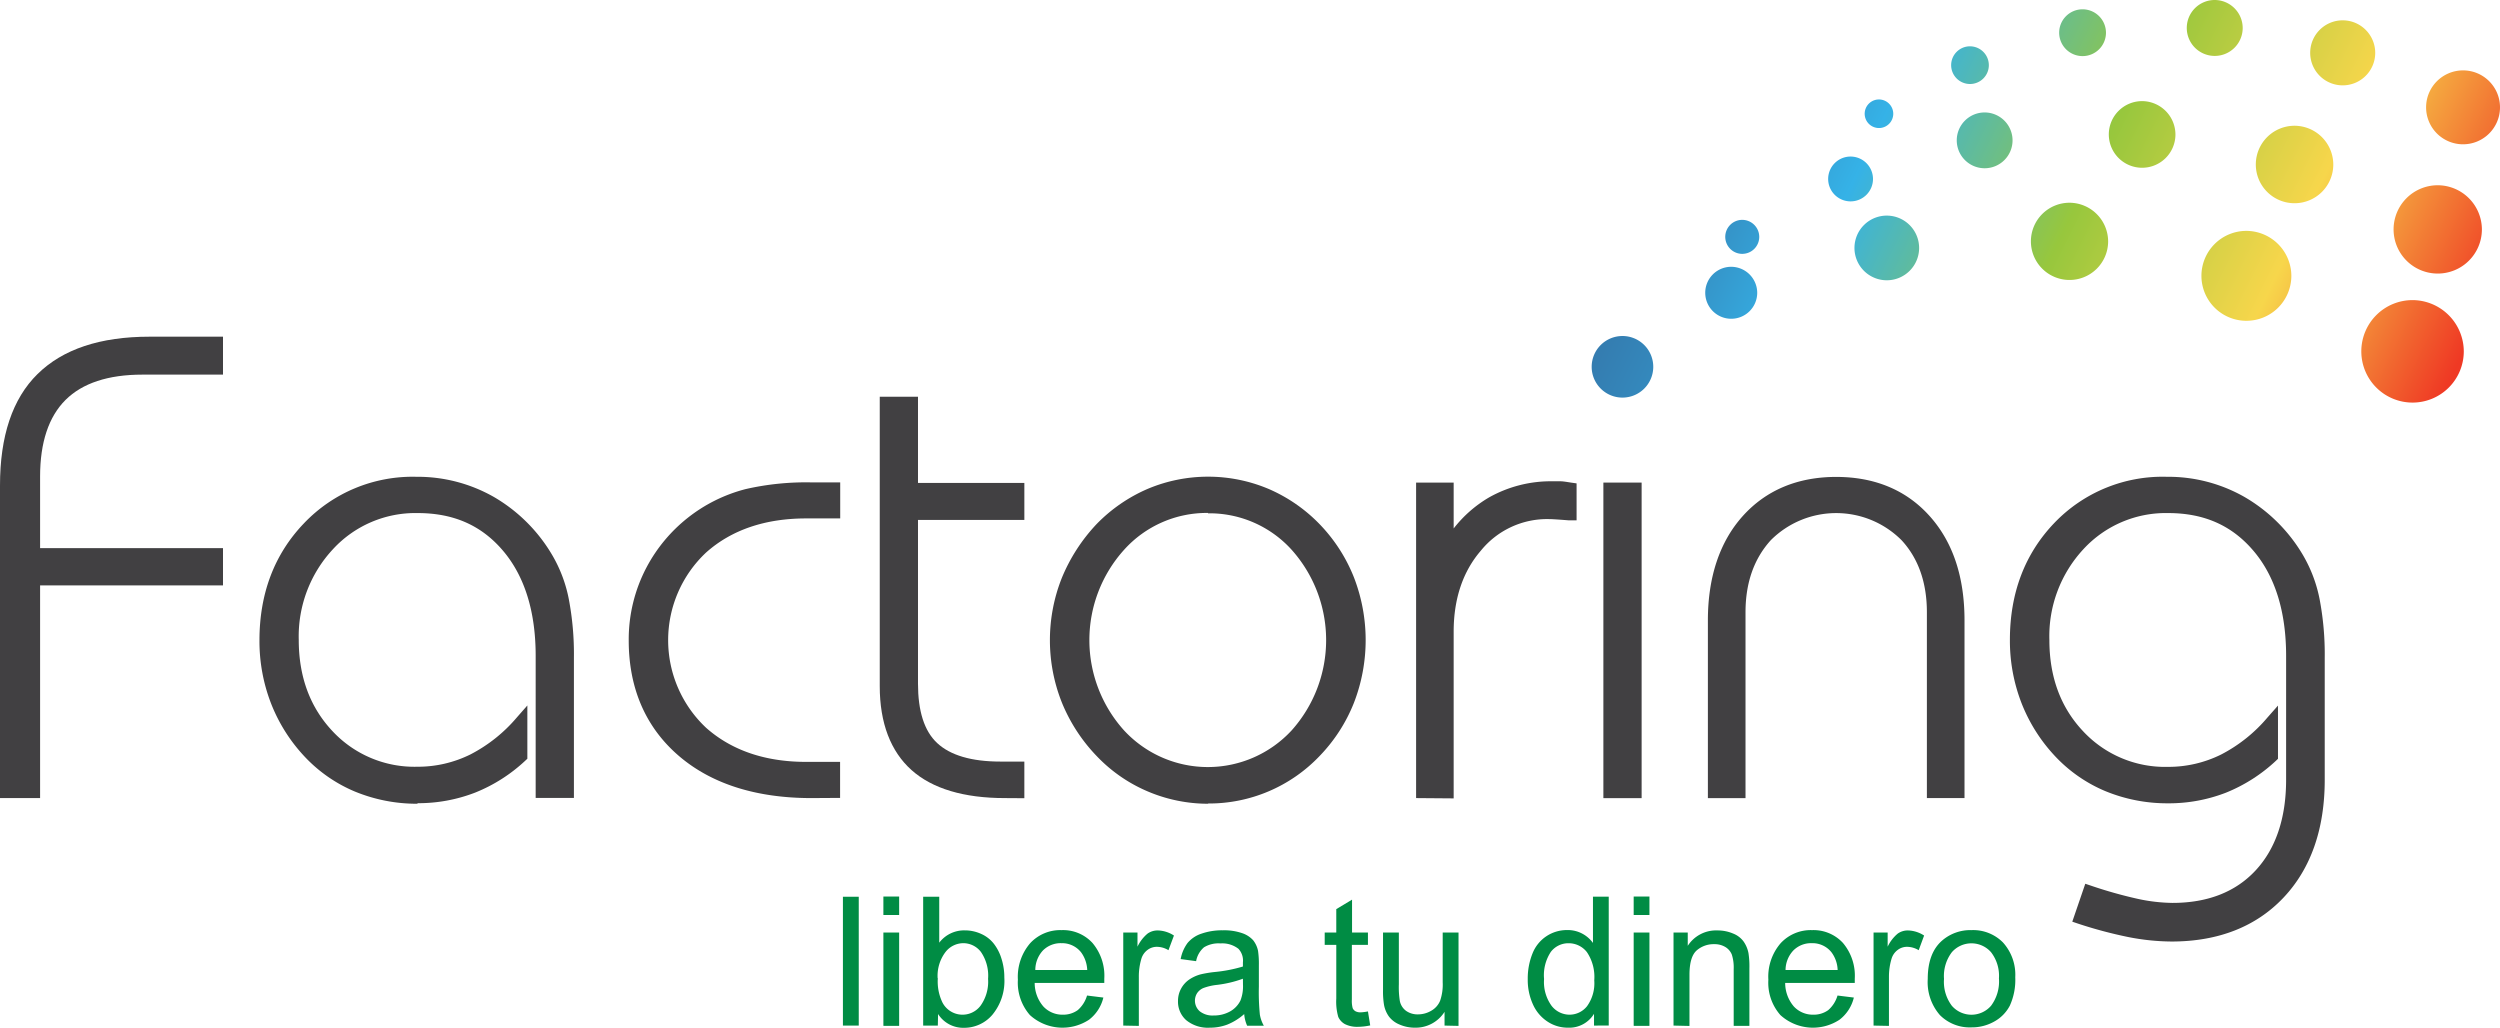 <svg id="Layer_1" data-name="Layer 1" xmlns="http://www.w3.org/2000/svg" xmlns:xlink="http://www.w3.org/1999/xlink" viewBox="0 0 405.94 166.87"><defs><style>.cls-1{fill:#414042;}.cls-2{fill:url(#linear-gradient);}.cls-3{fill:url(#linear-gradient-2);}.cls-4{fill:url(#linear-gradient-3);}.cls-5{fill:url(#linear-gradient-4);}.cls-6{fill:url(#linear-gradient-5);}.cls-7{fill:url(#linear-gradient-6);}.cls-8{fill:url(#linear-gradient-7);}.cls-9{fill:url(#linear-gradient-8);}.cls-10{fill:url(#linear-gradient-9);}.cls-11{fill:url(#linear-gradient-10);}.cls-12{fill:url(#linear-gradient-11);}.cls-13{fill:url(#linear-gradient-12);}.cls-14{fill:url(#linear-gradient-13);}.cls-15{fill:url(#linear-gradient-14);}.cls-16{fill:url(#linear-gradient-15);}.cls-17{fill:url(#linear-gradient-16);}.cls-18{fill:url(#linear-gradient-17);}.cls-19{fill:url(#linear-gradient-18);}.cls-20{fill:#008c44;}</style><linearGradient id="linear-gradient" x1="399.29" y1="141.86" x2="271.24" y2="79.26" gradientUnits="userSpaceOnUse"><stop offset="0.03" stop-color="#ef3924"/><stop offset="0.26" stop-color="#f7d64b"/><stop offset="0.5" stop-color="#97c73d"/><stop offset="0.74" stop-color="#35b2e7"/><stop offset="1" stop-color="#34679a"/></linearGradient><linearGradient id="linear-gradient-2" x1="459.55" y1="191.99" x2="258.95" y2="93.92" xlink:href="#linear-gradient"/><linearGradient id="linear-gradient-3" x1="403.25" y1="133.82" x2="275.14" y2="71.19" xlink:href="#linear-gradient"/><linearGradient id="linear-gradient-4" x1="416.75" y1="105.84" x2="288.7" y2="43.23" xlink:href="#linear-gradient"/><linearGradient id="linear-gradient-5" x1="425.3" y1="88.21" x2="297.23" y2="25.6" xlink:href="#linear-gradient"/><linearGradient id="linear-gradient-6" x1="433.84" y1="70.58" x2="305.83" y2="8" xlink:href="#linear-gradient"/><linearGradient id="linear-gradient-7" x1="416.39" y1="106.58" x2="288.36" y2="43.98" xlink:href="#linear-gradient"/><linearGradient id="linear-gradient-8" x1="424.99" y1="88.85" x2="296.93" y2="26.24" xlink:href="#linear-gradient"/><linearGradient id="linear-gradient-9" x1="433.58" y1="71.11" x2="305.55" y2="8.52" xlink:href="#linear-gradient"/><linearGradient id="linear-gradient-10" x1="413.08" y1="113.41" x2="285.04" y2="50.81" xlink:href="#linear-gradient"/><linearGradient id="linear-gradient-11" x1="422.13" y1="94.73" x2="294.1" y2="32.14" xlink:href="#linear-gradient"/><linearGradient id="linear-gradient-12" x1="431.19" y1="76.06" x2="303.15" y2="13.46" xlink:href="#linear-gradient"/><linearGradient id="linear-gradient-13" x1="406.97" y1="125.98" x2="278.95" y2="63.39" xlink:href="#linear-gradient"/><linearGradient id="linear-gradient-14" x1="416.91" y1="105.59" x2="288.82" y2="42.96" xlink:href="#linear-gradient"/><linearGradient id="linear-gradient-15" x1="426.81" y1="85.17" x2="298.71" y2="22.54" xlink:href="#linear-gradient"/><linearGradient id="linear-gradient-16" x1="410.22" y1="119.23" x2="282.22" y2="56.65" xlink:href="#linear-gradient"/><linearGradient id="linear-gradient-17" x1="421.21" y1="96.64" x2="293.16" y2="34.04" xlink:href="#linear-gradient"/><linearGradient id="linear-gradient-18" x1="415.28" y1="108.84" x2="287.25" y2="46.25" xlink:href="#linear-gradient"/></defs><path class="cls-1" d="M14.49,173.17V122.42c0-8,2-14.08,6.1-18.11s10.16-6.06,18.17-6.06H50.7v6.16H37.6c-5.53,0-9.73,1.38-12.47,4.11S21,115.43,21,120.94v11.64H50.7v6.06H21v34.53Z" transform="translate(-14.49 -43.58)"/><path class="cls-1" d="M15.47,172.18V122.42q0-11.62,5.81-17.4t17.48-5.78h11v4.17H37.6q-8.75,0-13.16,4.41T20,120.94v12.63h29.7v4.08H20v34.53Z" transform="translate(-14.49 -43.58)"/><path class="cls-1" d="M82.3,174.09a26.42,26.42,0,0,1-10.23-2,23.78,23.78,0,0,1-8.27-5.82,26.83,26.83,0,0,1-5.35-8.6,28,28,0,0,1-1.83-10.11c0-7.63,2.43-14,7.22-19A24.35,24.35,0,0,1,82.1,121a25,25,0,0,1,12.61,3.29,26.34,26.34,0,0,1,9.44,9.41,22.63,22.63,0,0,1,2.7,7.16,47.67,47.67,0,0,1,.83,9.5v22.79h-6.21V150.08c0-7.13-1.76-12.86-5.24-17s-8-6.19-13.93-6.19a18.18,18.18,0,0,0-13.73,5.85A20.75,20.75,0,0,0,63,147.48c0,6,1.84,10.94,5.46,14.8a18.19,18.19,0,0,0,13.81,5.8,19.19,19.19,0,0,0,8.61-2,24.82,24.82,0,0,0,7.53-6l1.71-1.95v8.65l-.31.29a26.08,26.08,0,0,1-8.17,5.21,25.6,25.6,0,0,1-9.37,1.72Z" transform="translate(-14.49 -43.58)"/><path class="cls-1" d="M102.46,172.18v-22.1q0-11.12-5.48-17.66T82.3,125.88A19.05,19.05,0,0,0,67.85,132,21.65,21.65,0,0,0,62,147.48q0,9.38,5.74,15.49a19.06,19.06,0,0,0,14.52,6.11,20.2,20.2,0,0,0,9-2.07,25.44,25.44,0,0,0,7.82-6.18v5.6a25.11,25.11,0,0,1-7.85,5,24.57,24.57,0,0,1-9,1.65,25.21,25.21,0,0,1-9.85-1.91,22.43,22.43,0,0,1-7.93-5.58,25.55,25.55,0,0,1-5.15-8.27,27,27,0,0,1-1.77-9.76q0-11.1,6.95-18.34A23.3,23.3,0,0,1,82.1,122a24,24,0,0,1,12.12,3.15,25.49,25.49,0,0,1,9.1,9.07,22.18,22.18,0,0,1,2.57,6.86,46.17,46.17,0,0,1,.81,9.29v21.8Z" transform="translate(-14.49 -43.58)"/><path class="cls-1" d="M146.25,173.17c-9,0-16.29-2.32-21.6-6.91s-8.07-10.91-8.07-18.68a25.07,25.07,0,0,1,2.89-11.87A25.38,25.38,0,0,1,135.55,123a44,44,0,0,1,10.7-1.09h4.67v5.85h-5.53c-6.66,0-12.12,1.86-16.24,5.53a19.51,19.51,0,0,0,0,28.47c4.14,3.67,9.6,5.53,16.22,5.53h5.53v5.85Z" transform="translate(-14.49 -43.58)"/><path class="cls-1" d="M149.94,126.8h-4.55q-10.41,0-16.89,5.78a20.48,20.48,0,0,0,0,29.95q6.53,5.79,16.87,5.78h4.55v3.87h-3.69q-13.23,0-21-6.67t-7.73-17.93a23.92,23.92,0,0,1,2.78-11.41,24.36,24.36,0,0,1,7.88-8.76,23.92,23.92,0,0,1,7.57-3.41,42.37,42.37,0,0,1,10.46-1.08h3.69Z" transform="translate(-14.49 -43.58)"/><path class="cls-1" d="M177.67,173.17c-6.68,0-11.79-1.53-15.17-4.55S157.34,161,157.34,155V108h6.21v14h17.27v6H163.55v26.57c0,4.45,1,7.7,3.12,9.67s5.54,3,10.24,3h3.91v5.95Z" transform="translate(-14.49 -43.58)"/><path class="cls-1" d="M158.33,109h4.24v14h17.27V127H162.57v27.56q0,7.14,3.43,10.39t10.91,3.26h2.93v4h-2.17q-9.71,0-14.52-4.3T158.33,155Z" transform="translate(-14.49 -43.58)"/><path class="cls-1" d="M210.65,174.09a25.06,25.06,0,0,1-9.79-2,24.76,24.76,0,0,1-8.28-5.73,27.43,27.43,0,0,1-5.67-8.71,27.37,27.37,0,0,1,0-20.24,28.53,28.53,0,0,1,5.65-8.74,25.81,25.81,0,0,1,8.29-5.71,25.27,25.27,0,0,1,19.61,0,25.64,25.64,0,0,1,8.27,5.7,26.43,26.43,0,0,1,5.59,8.63,28.19,28.19,0,0,1,0,20.45,26.42,26.42,0,0,1-5.58,8.62,24.81,24.81,0,0,1-18.09,7.69Zm0-47.22a18.06,18.06,0,0,0-13.65,6,21.9,21.9,0,0,0,0,29.3,18.53,18.53,0,0,0,27.23,0,22,22,0,0,0,0-29.31,18,18,0,0,0-13.59-5.93Z" transform="translate(-14.49 -43.58)"/><path class="cls-1" d="M186,147.58a25.79,25.79,0,0,1,1.87-9.75,27.12,27.12,0,0,1,5.46-8.43,24.36,24.36,0,0,1,7.95-5.48,24.21,24.21,0,0,1,18.85,0A24.47,24.47,0,0,1,228,129.4a25.29,25.29,0,0,1,5.38,8.3,27.31,27.31,0,0,1,0,19.71,25.29,25.29,0,0,1-5.38,8.3,24,24,0,0,1-34.75,0,26.54,26.54,0,0,1-5.46-8.4A25.88,25.88,0,0,1,186,147.58Zm4.45-.1a21.54,21.54,0,0,0,5.89,15.33,19.49,19.49,0,0,0,28.66,0,23,23,0,0,0,0-30.67,19.54,19.54,0,0,0-28.66,0A21.51,21.51,0,0,0,190.4,147.48Z" transform="translate(-14.49 -43.58)"/><path class="cls-1" d="M244.43,173.17V121.94h6.1v7.45a20.15,20.15,0,0,1,5.78-5.06,20.46,20.46,0,0,1,10.31-2.6c.36,0,.78,0,1.24,0s1.05.11,1.78.22l.85.12v6H269.2c-1.64-.13-2.69-.2-3.18-.2A13.85,13.85,0,0,0,254.94,133c-2.92,3.39-4.41,7.82-4.41,13.15v27.07Z" transform="translate(-14.49 -43.58)"/><path class="cls-1" d="M245.41,172.18V122.92h4.14v9.63a20.16,20.16,0,0,1,7.25-7.36,19.49,19.49,0,0,1,9.82-2.47c.34,0,.73,0,1.17,0s1,.1,1.71.21v4.12h-.3c-1.58-.13-2.64-.2-3.18-.2a14.94,14.94,0,0,0-11.82,5.39q-4.65,5.42-4.65,13.81v26.08Z" transform="translate(-14.49 -43.58)"/><rect class="cls-1" x="260.35" y="78.36" width="6.21" height="51.24"/><rect class="cls-1" x="261.33" y="79.35" width="4.24" height="49.26"/><path class="cls-1" d="M327.37,173.17V143c0-4.81-1.38-8.75-4.11-11.7a15,15,0,0,0-21.24,0c-2.72,3-4.1,6.89-4.1,11.7v30.18h-6.11V144.32c0-7,1.9-12.75,5.66-16.94s8.89-6.36,15.17-6.36,11.4,2.14,15.18,6.36,5.66,9.89,5.66,16.94v28.85Z" transform="translate(-14.49 -43.58)"/><path class="cls-1" d="M296.94,172.18h-4.15V144.32q0-10.24,5.4-16.28t14.45-6q9,0,14.45,6t5.4,16.28v27.86h-4.14V143q0-7.63-4.37-12.38a16,16,0,0,0-22.68,0q-4.37,4.75-4.36,12.38Z" transform="translate(-14.49 -43.58)"/><path class="cls-1" d="M367.05,196.46a37.43,37.43,0,0,1-7-.73,71.63,71.63,0,0,1-8.12-2.17l-.95-.32,2.11-6.16.92.31a72,72,0,0,0,7.59,2.14,27.89,27.89,0,0,0,5.64.66c5.71,0,10.26-1.77,13.52-5.29s4.94-8.47,4.94-14.7V150.08c0-7.13-1.76-12.86-5.25-17s-8-6.19-13.92-6.19a18.18,18.18,0,0,0-13.73,5.85,20.75,20.75,0,0,0-5.54,14.76c0,6,1.83,10.94,5.46,14.8a18.19,18.19,0,0,0,13.81,5.8,19.22,19.22,0,0,0,8.61-2,24.67,24.67,0,0,0,7.52-6l1.72-1.95v8.64l-.31.3a26.22,26.22,0,0,1-8.16,5.21,25.7,25.7,0,0,1-9.38,1.72,26.42,26.42,0,0,1-10.23-2,23.78,23.78,0,0,1-8.27-5.82,26.83,26.83,0,0,1-5.35-8.6,28,28,0,0,1-1.83-10.11c0-7.63,2.43-14,7.22-19A24.33,24.33,0,0,1,366.34,121,25,25,0,0,1,379,124.31a26.34,26.34,0,0,1,9.44,9.41,22.87,22.87,0,0,1,2.7,7.16,47.74,47.74,0,0,1,.83,9.5V170.2c0,8-2.26,14.45-6.71,19.15s-10.58,7.11-18.16,7.11Z" transform="translate(-14.49 -43.58)"/><path class="cls-1" d="M390.94,170.2q0,11.66-6.44,18.46t-17.45,6.8a35.34,35.34,0,0,1-6.8-.71,66.3,66.3,0,0,1-8-2.14l1.47-4.28a71.65,71.65,0,0,0,7.7,2.17,28.49,28.49,0,0,0,5.84.69q9,0,14.24-5.61t5.21-15.38V150.08q0-11.12-5.49-17.66t-14.67-6.54A19.05,19.05,0,0,0,352.09,132a21.65,21.65,0,0,0-5.81,15.44q0,9.38,5.74,15.49a19.06,19.06,0,0,0,14.52,6.11,20.13,20.13,0,0,0,9-2.07,25.36,25.36,0,0,0,7.83-6.18v5.6a25,25,0,0,1-7.86,5,24.48,24.48,0,0,1-9,1.65,25.21,25.21,0,0,1-9.85-1.91,22.43,22.43,0,0,1-7.93-5.58,25.55,25.55,0,0,1-5.15-8.27,27,27,0,0,1-1.77-9.76q0-11.1,6.94-18.34A23.32,23.32,0,0,1,366.34,122a24,24,0,0,1,12.12,3.15,25.47,25.47,0,0,1,9.09,9.07,21.94,21.94,0,0,1,2.58,6.86,46.17,46.17,0,0,1,.81,9.29Z" transform="translate(-14.49 -43.58)"/><path class="cls-2" d="M299.82,91.16a4.22,4.22,0,1,1-4.22-4.26A4.24,4.24,0,0,1,299.82,91.16Z" transform="translate(-14.49 -43.58)"/><path class="cls-3" d="M282.94,103.2a5,5,0,1,1-5-5.06A5,5,0,0,1,282.94,103.2Z" transform="translate(-14.49 -43.58)"/><path class="cls-4" d="M300.15,82.06a2.76,2.76,0,1,1-2.76-2.78A2.77,2.77,0,0,1,300.15,82.06Z" transform="translate(-14.49 -43.58)"/><path class="cls-5" d="M414.55,100.69a8.32,8.32,0,1,1-8.33-8.38A8.36,8.36,0,0,1,414.55,100.69Z" transform="translate(-14.49 -43.58)"/><path class="cls-6" d="M417.49,80.89a7.17,7.17,0,1,1-7.17-7.23A7.2,7.2,0,0,1,417.49,80.89Z" transform="translate(-14.49 -43.58)"/><path class="cls-7" d="M420.43,61.08a6,6,0,1,1-6-6.07A6,6,0,0,1,420.43,61.08Z" transform="translate(-14.49 -43.58)"/><path class="cls-8" d="M386.55,88.42a7.3,7.3,0,1,1-7.3-7.35A7.33,7.33,0,0,1,386.55,88.42Z" transform="translate(-14.49 -43.58)"/><path class="cls-9" d="M393.36,70.31A6.29,6.29,0,1,1,387.08,64,6.31,6.31,0,0,1,393.36,70.31Z" transform="translate(-14.49 -43.58)"/><path class="cls-10" d="M400.17,52.2a5.28,5.28,0,1,1-5.27-5.32A5.29,5.29,0,0,1,400.17,52.2Z" transform="translate(-14.49 -43.58)"/><path class="cls-11" d="M356.8,82.83a6.27,6.27,0,1,1-6.27-6.33A6.3,6.3,0,0,1,356.8,82.83Z" transform="translate(-14.49 -43.58)"/><path class="cls-12" d="M367.73,65.49A5.41,5.41,0,1,1,362.32,60,5.44,5.44,0,0,1,367.73,65.49Z" transform="translate(-14.49 -43.58)"/><path class="cls-13" d="M378.65,48.16a4.54,4.54,0,1,1-4.54-4.58A4.56,4.56,0,0,1,378.65,48.16Z" transform="translate(-14.49 -43.58)"/><path class="cls-14" d="M326.11,83.89a5.25,5.25,0,1,1-5.24-5.3A5.26,5.26,0,0,1,326.11,83.89Z" transform="translate(-14.49 -43.58)"/><path class="cls-15" d="M341.28,66.4a4.53,4.53,0,1,1-4.52-4.56A4.54,4.54,0,0,1,341.28,66.4Z" transform="translate(-14.49 -43.58)"/><path class="cls-16" d="M356.45,48.92a3.8,3.8,0,1,1-3.8-3.83A3.81,3.81,0,0,1,356.45,48.92Z" transform="translate(-14.49 -43.58)"/><path class="cls-17" d="M318.62,72.67A3.64,3.64,0,1,1,315,69,3.65,3.65,0,0,1,318.62,72.67Z" transform="translate(-14.49 -43.58)"/><path class="cls-18" d="M337.43,54.19a3.06,3.06,0,1,1-3.06-3.09A3.07,3.07,0,0,1,337.43,54.19Z" transform="translate(-14.49 -43.58)"/><path class="cls-19" d="M321.91,62.06a2.32,2.32,0,1,1-2.31-2.33A2.33,2.33,0,0,1,321.91,62.06Z" transform="translate(-14.49 -43.58)"/><path class="cls-20" d="M151.36,210.11V189.19h2.57v20.92Z" transform="translate(-14.49 -43.58)"/><path class="cls-20" d="M157.93,192.15v-3h2.56v3Zm0,18V195h2.56v15.16Z" transform="translate(-14.49 -43.58)"/><path class="cls-20" d="M166.77,210.11h-2.38V189.19H167v7.46a5.08,5.08,0,0,1,4.15-2,6.35,6.35,0,0,1,2.65.57,5.36,5.36,0,0,1,2.05,1.58,7.52,7.52,0,0,1,1.26,2.46,10,10,0,0,1,.46,3.08,8.61,8.61,0,0,1-1.93,6,6,6,0,0,1-4.62,2.13,4.83,4.83,0,0,1-4.21-2.24Zm0-7.69a7.82,7.82,0,0,0,.75,3.94,3.67,3.67,0,0,0,6.19.52,6.71,6.71,0,0,0,1.22-4.36,6.78,6.78,0,0,0-1.17-4.38,3.61,3.61,0,0,0-2.85-1.41,3.68,3.68,0,0,0-2.91,1.46A6.39,6.39,0,0,0,166.74,202.42Z" transform="translate(-14.49 -43.58)"/><path class="cls-20" d="M191,205.23l2.65.33a6.4,6.4,0,0,1-2.33,3.6,7.85,7.85,0,0,1-9.6-.76,8,8,0,0,1-1.95-5.74,8.36,8.36,0,0,1,2-5.93,6.65,6.65,0,0,1,5.1-2.12,6.47,6.47,0,0,1,5,2.07,8.24,8.24,0,0,1,1.93,5.82c0,.16,0,.38,0,.69h-11.3a5.82,5.82,0,0,0,1.41,3.82,4.21,4.21,0,0,0,3.17,1.33,4,4,0,0,0,2.41-.74A5,5,0,0,0,191,205.23Zm-8.43-4.15h8.46a5.2,5.2,0,0,0-1-2.87,3.94,3.94,0,0,0-3.19-1.48,4.07,4.07,0,0,0-3,1.18A4.67,4.67,0,0,0,182.6,201.08Z" transform="translate(-14.49 -43.58)"/><path class="cls-20" d="M196.88,210.11V195h2.31v2.3a6.25,6.25,0,0,1,1.63-2.12,2.81,2.81,0,0,1,1.65-.52,5,5,0,0,1,2.64.83l-.89,2.38a3.64,3.64,0,0,0-1.88-.55,2.49,2.49,0,0,0-1.51.5,2.75,2.75,0,0,0-1,1.41,10.16,10.16,0,0,0-.42,3v7.93Z" transform="translate(-14.49 -43.58)"/><path class="cls-20" d="M216.52,208.24a9.45,9.45,0,0,1-2.75,1.71,7.94,7.94,0,0,1-2.83.5,5.55,5.55,0,0,1-3.84-1.22,4,4,0,0,1-1.33-3.12,4.1,4.1,0,0,1,.5-2,4.23,4.23,0,0,1,1.33-1.48,6.24,6.24,0,0,1,1.85-.84,18.18,18.18,0,0,1,2.28-.38,23.85,23.85,0,0,0,4.58-.89c0-.35,0-.57,0-.67a2.8,2.8,0,0,0-.73-2.21,4.28,4.28,0,0,0-2.92-.87,4.53,4.53,0,0,0-2.67.63,3.87,3.87,0,0,0-1.28,2.25l-2.51-.34a6.33,6.33,0,0,1,1.12-2.61,4.93,4.93,0,0,1,2.27-1.52,10.06,10.06,0,0,1,3.44-.54,8.92,8.92,0,0,1,3.15.46,4.23,4.23,0,0,1,1.79,1.15,4.11,4.11,0,0,1,.8,1.75,14.9,14.9,0,0,1,.13,2.36v3.43a36.6,36.6,0,0,0,.16,4.53,5.6,5.6,0,0,0,.65,1.82H217A5.69,5.69,0,0,1,216.52,208.24Zm-.21-5.74a18.47,18.47,0,0,1-4.2,1,9.14,9.14,0,0,0-2.24.52,2.31,2.31,0,0,0-1,.83,2.29,2.29,0,0,0,.42,2.93,3.34,3.34,0,0,0,2.28.69,5.32,5.32,0,0,0,2.64-.65,4.11,4.11,0,0,0,1.7-1.78,6.29,6.29,0,0,0,.41-2.57Z" transform="translate(-14.49 -43.58)"/><path class="cls-20" d="M236.61,207.81l.37,2.27a9.67,9.67,0,0,1-1.94.23,4.45,4.45,0,0,1-2.17-.44,2.53,2.53,0,0,1-1.08-1.17,9.11,9.11,0,0,1-.32-3V197h-1.88v-2h1.88V191.2l2.56-1.54V195h2.58v2H234v8.86a4.62,4.62,0,0,0,.13,1.42,1.14,1.14,0,0,0,.45.5,1.73,1.73,0,0,0,.88.18A7.74,7.74,0,0,0,236.61,207.81Z" transform="translate(-14.49 -43.58)"/><path class="cls-20" d="M249.05,210.11v-2.23a5.55,5.55,0,0,1-4.81,2.57,6.18,6.18,0,0,1-2.5-.51,4.1,4.1,0,0,1-1.72-1.3,4.69,4.69,0,0,1-.8-1.9,13.36,13.36,0,0,1-.16-2.4V195h2.57v8.41a14.35,14.35,0,0,0,.16,2.71,2.64,2.64,0,0,0,1,1.59,3.21,3.21,0,0,0,1.94.58,4.23,4.23,0,0,0,2.16-.59,3.32,3.32,0,0,0,1.44-1.62,8.08,8.08,0,0,0,.42-3V195h2.57v15.16Z" transform="translate(-14.49 -43.58)"/><path class="cls-20" d="M273.32,210.11V208.2a4.71,4.71,0,0,1-4.24,2.25,5.92,5.92,0,0,1-3.33-1,6.47,6.47,0,0,1-2.35-2.79,9.55,9.55,0,0,1-.84-4.11,10.84,10.84,0,0,1,.76-4.12,6,6,0,0,1,2.27-2.83,6,6,0,0,1,3.38-1,5,5,0,0,1,2.44.58,5.1,5.1,0,0,1,1.74,1.51v-7.51h2.56v20.92Zm-8.11-7.56a6.58,6.58,0,0,0,1.22,4.35,3.7,3.7,0,0,0,2.9,1.44,3.64,3.64,0,0,0,2.86-1.38,6.38,6.38,0,0,0,1.17-4.2,7.2,7.2,0,0,0-1.19-4.57,3.74,3.74,0,0,0-3-1.45,3.57,3.57,0,0,0-2.86,1.4A6.87,6.87,0,0,0,265.21,202.55Z" transform="translate(-14.49 -43.58)"/><path class="cls-20" d="M279.76,192.15v-3h2.56v3Zm0,18V195h2.56v15.16Z" transform="translate(-14.49 -43.58)"/><path class="cls-20" d="M286.23,210.11V195h2.31v2.16a5.47,5.47,0,0,1,4.83-2.5,6.33,6.33,0,0,1,2.52.5,3.84,3.84,0,0,1,1.71,1.29,4.89,4.89,0,0,1,.8,1.89,14.07,14.07,0,0,1,.15,2.5v9.32H296v-9.22a6.92,6.92,0,0,0-.3-2.35,2.54,2.54,0,0,0-1.06-1.24,3.38,3.38,0,0,0-1.79-.46,4.2,4.2,0,0,0-2.84,1c-.79.69-1.19,2-1.19,4v8.28Z" transform="translate(-14.49 -43.58)"/><path class="cls-20" d="M312.86,205.23l2.65.33a6.4,6.4,0,0,1-2.33,3.6,7.85,7.85,0,0,1-9.6-.76,7.94,7.94,0,0,1-1.95-5.74,8.31,8.31,0,0,1,2-5.93,6.65,6.65,0,0,1,5.1-2.12,6.49,6.49,0,0,1,5,2.07,8.24,8.24,0,0,1,1.93,5.82c0,.16,0,.38,0,.69h-11.3a5.87,5.87,0,0,0,1.41,3.82,4.21,4.21,0,0,0,3.17,1.33,4,4,0,0,0,2.41-.74A5,5,0,0,0,312.86,205.23Zm-8.44-4.15h8.46a5.12,5.12,0,0,0-1-2.87,3.94,3.94,0,0,0-3.19-1.48,4.06,4.06,0,0,0-3,1.18A4.67,4.67,0,0,0,304.42,201.08Z" transform="translate(-14.49 -43.58)"/><path class="cls-20" d="M318.71,210.11V195H321v2.3a6.25,6.25,0,0,1,1.63-2.12,2.81,2.81,0,0,1,1.65-.52,5.06,5.06,0,0,1,2.64.83l-.88,2.38a3.7,3.7,0,0,0-1.89-.55,2.49,2.49,0,0,0-1.51.5,2.75,2.75,0,0,0-1,1.41,10.16,10.16,0,0,0-.43,3v7.93Z" transform="translate(-14.49 -43.58)"/><path class="cls-20" d="M327.51,202.53q0-4.2,2.34-6.23a7,7,0,0,1,4.77-1.69,6.8,6.8,0,0,1,5.1,2,7.81,7.81,0,0,1,2,5.66,10.09,10.09,0,0,1-.88,4.6,6.23,6.23,0,0,1-2.56,2.6,7.37,7.37,0,0,1-3.65.93,6.82,6.82,0,0,1-5.15-2A8.14,8.14,0,0,1,327.51,202.53Zm2.64,0a6.45,6.45,0,0,0,1.27,4.36,4.21,4.21,0,0,0,6.37,0,6.59,6.59,0,0,0,1.28-4.44,6.24,6.24,0,0,0-1.28-4.25,4.23,4.23,0,0,0-6.37,0A6.4,6.4,0,0,0,330.15,202.53Z" transform="translate(-14.49 -43.58)"/></svg>